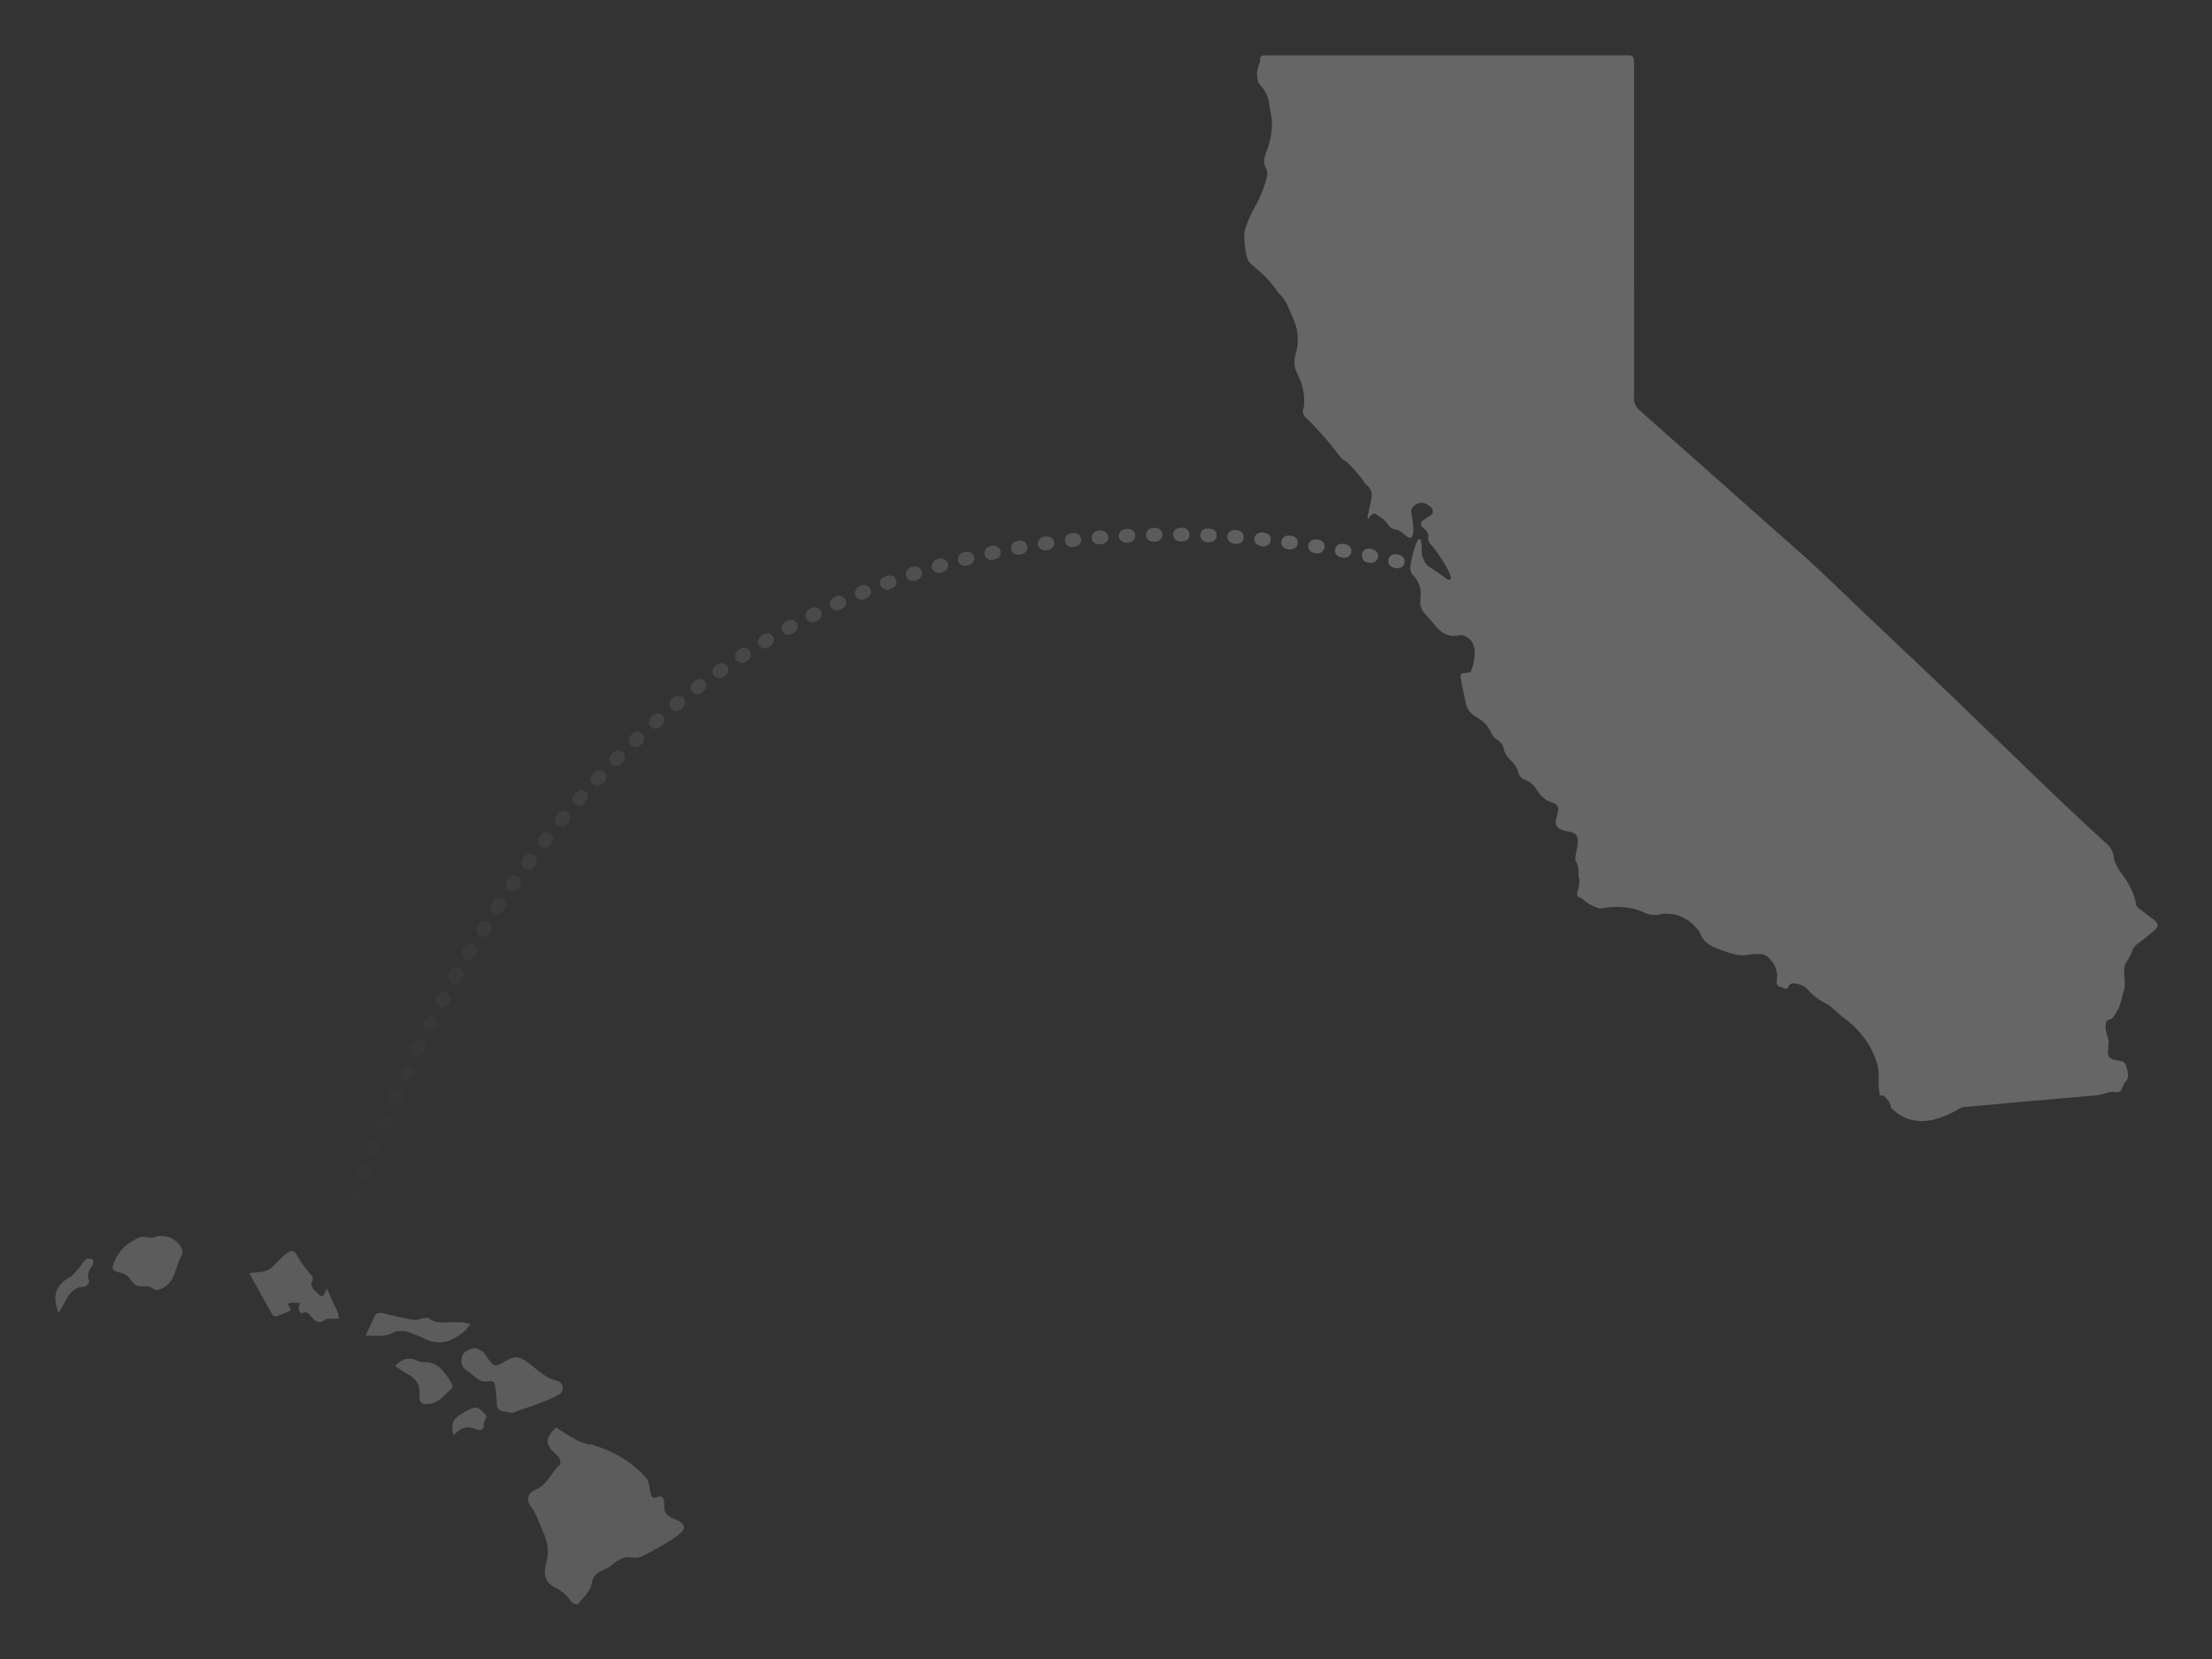 <?xml version="1.0" encoding="UTF-8"?>
<svg width="800px" height="600px" viewBox="0 0 800 600" version="1.1" xmlns="http://www.w3.org/2000/svg" xmlns:xlink="http://www.w3.org/1999/xlink">
    <rect x="0" y="0" width="800" height="600" fill="#333333" stroke="none"/>
    <!-- Generator: Sketch 45.2 (43514) - http://www.bohemiancoding.com/sketch -->
    <title>map-hi-sf</title>
    <desc>Created with Sketch.</desc>
    <defs>
        <linearGradient x1="1.26%" y1="100%" x2="97.977%" y2="100%" id="linearGradient-1">
            <stop stop-color="#FFFFFF" stop-opacity="0" offset="0%"></stop>
            <stop stop-color="#FFFFFF" stop-opacity="0.25" offset="100%"></stop>
        </linearGradient>
    </defs>
    <g id="Page-1" stroke="none" stroke-width="1" fill="none" fill-rule="evenodd">
        <g id="map-hi-sf">
            <path d="M201.076,516.279 C203.597,517.832 206.195,519.534 208.899,521.049 C210.037,521.688 211.39,521.954 212.661,522.335 C213.035,522.448 213.492,522.285 213.864,522.4 C221.624,524.799 228.628,528.5 233.905,534.826 C234.83,535.935 234.852,537.835 235.179,539.394 C235.509,540.965 235.793,542.314 237.962,541.391 C239.215,540.858 239.953,541.542 240.111,542.855 C240.169,543.336 240.335,543.83 240.271,544.294 C239.901,547 241.203,548.265 243.664,549.249 C248.332,551.114 248.575,552.906 244.41,555.836 C240.805,558.372 236.849,560.43 232.951,562.519 C231.79,563.141 230.214,563.607 228.985,563.36 C225.932,562.747 223.747,563.908 221.582,565.806 C220.515,566.742 219.113,567.332 217.801,567.945 C215.604,568.972 214.385,570.116 213.922,572.994 C213.503,575.602 210.84,577.885 208.996,580.173 C208.803,580.412 207.06,579.969 206.704,579.413 C205.034,576.806 202.778,575.137 200.045,573.687 C196.855,571.994 196.536,568.529 197.455,565.547 C198.793,561.203 198.094,557.583 196.205,553.515 C194.843,550.581 194.009,547.475 191.958,544.788 C190.217,542.507 190.833,539.875 193.627,538.778 C198.035,537.046 199.277,532.531 202.461,529.787 C202.857,529.445 202.611,528.031 202.285,527.277 C201.99,526.593 201.186,526.126 200.597,525.573 C197.178,522.361 197.197,520.007 201.076,516.279 Z M185.27,511.001 C183.814,510.74 182.87,510.543 181.916,510.407 C180.259,510.171 179.692,509.247 179.669,507.584 C179.641,505.496 179.314,503.411 179.077,501.329 C178.889,499.681 178.082,499.242 176.395,499.63 C175.423,499.853 174.115,499.561 173.237,499.035 C171.658,498.09 170.374,496.657 168.811,495.679 C166.522,494.245 166.688,491.893 167.279,490.12 C167.674,488.934 169.715,487.961 171.195,487.592 C172.168,487.349 173.58,488.169 174.558,488.852 C175.371,489.421 175.848,490.478 176.455,491.332 C178.577,494.317 179.223,494.453 182.305,492.535 C185.972,490.252 187.867,490.37 191.309,493.037 C194.471,495.488 197.279,498.383 201.446,499.398 C203.843,499.981 204.331,502.989 202.261,504.276 C199.793,505.809 196.959,506.773 194.239,507.871 C192.497,508.575 190.666,509.059 188.887,509.673 C187.548,510.135 186.227,510.648 185.27,511.001 Z M90.176,460.499 C91.626,460.311 92.581,460.099 93.539,460.08 C96.148,460.029 98.112,458.871 99.81,456.937 C101.026,455.551 102.418,454.278 103.896,453.176 C105.718,451.816 106.524,452.314 107.56,454.241 C108.681,456.326 110.063,458.333 111.652,460.082 C112.787,461.332 113.741,462.215 112.686,463.995 C112.42,464.443 112.831,465.387 113.108,466.027 C113.283,466.434 113.807,466.679 114.136,467.032 C116.526,469.595 116.523,469.597 118.243,466.092 C119.163,468.139 119.914,469.823 120.677,471.502 C121.209,472.672 121.809,473.815 122.277,475.009 C122.507,475.597 122.505,476.277 122.608,476.914 C122.04,476.926 121.471,476.921 120.904,476.953 C119.789,477.015 118.335,476.676 117.622,477.25 C115.607,478.873 114.287,478.09 112.885,476.553 C111.902,475.476 111.124,473.851 109.138,474.965 C109.024,475.029 108.118,474.209 108.068,473.749 C107.979,472.923 108.261,472.057 108.388,471.208 C107.205,471.188 106.02,471.148 104.838,471.167 C104.642,471.171 104.451,471.431 104.13,471.665 C104.475,472.331 104.821,472.998 105.284,473.892 C103.439,474.659 101.704,475.445 99.913,476.07 C99.551,476.197 98.738,475.853 98.535,475.496 C95.773,470.64 93.083,465.744 90.176,460.499 Z M66.059,453.289 C66.047,453.369 66.061,453.466 66.019,453.525 C63.278,457.533 63.899,463.547 58.511,466.001 C57.339,466.534 56.492,466.937 55.233,465.989 C54.394,465.357 53.014,465.149 51.909,465.227 C49.927,465.368 48.465,464.866 47.428,463.113 C46.383,461.348 44.81,460.433 42.745,460.069 C40.356,459.648 40.435,458.677 41.284,456.473 C43.015,451.982 46.348,449.372 50.455,447.514 C51.288,447.137 52.456,447.501 53.469,447.523 C54.229,447.54 55.104,447.811 55.733,447.531 C59.935,445.659 66.034,449.013 66.059,453.289 Z M170.166,478.885 C169.342,479.904 168.897,480.654 168.272,481.194 C163.833,485.018 159.049,487.119 153.285,484.021 C152.65,483.68 151.945,483.472 151.278,483.189 C148.058,481.817 145.177,480.267 141.288,482.351 C138.937,483.612 135.517,482.876 132.208,483.057 C133.6,480.086 134.628,477.691 135.872,475.414 C136.117,474.966 137.252,474.712 137.893,474.828 C140.061,475.222 142.184,475.863 144.341,476.333 C146.228,476.745 148.126,477.191 150.042,477.354 C151.048,477.441 152.096,476.904 153.139,476.743 C153.773,476.645 154.655,476.456 155.045,476.774 C156.981,478.356 159.176,478.332 161.469,478.226 C163.479,478.132 165.499,478.186 167.511,478.269 C168.251,478.3 168.979,478.6 170.166,478.885 Z M142.876,494.021 C145.184,491.654 147.581,490.644 150.621,491.979 C151.421,492.33 152.335,492.644 153.188,492.62 C158.677,492.466 160.953,496.489 163.336,500.347 C163.618,500.803 163.758,501.843 163.499,502.06 C161.013,504.152 159.119,507.133 155.565,507.694 C152.608,508.16 151.5,507.404 151.734,504.455 C152.038,500.641 150.258,498.411 147.132,496.762 C145.715,496.014 144.423,495.028 142.876,494.021 Z M21.199,474.842 C18.692,468.737 20.159,464.773 25.203,461.92 C26.523,461.174 27.507,459.789 28.552,458.614 C29.451,457.604 30.086,456.316 31.101,455.466 C31.589,455.057 32.785,455.154 33.462,455.461 C33.763,455.598 33.894,457.072 33.553,457.501 C32.122,459.294 31.291,461.025 32.275,463.387 C32.434,463.768 31.163,465.345 30.543,465.35 C26.617,465.385 24.955,468.023 23.435,470.978 C22.831,472.154 22.113,473.272 21.199,474.842 Z M164.048,519.156 C162.84,514.258 163.629,513.004 169.49,509.91 C172.214,508.472 172.886,508.704 176.074,512.166 C175.696,513.113 175.007,514.041 175.021,514.959 C175.055,517.217 173.659,517.556 172.216,516.91 C168.96,515.453 166.447,516.366 164.048,519.156 Z" id="hawaii" fill-opacity="0.2" fill="#FFFFFF"></path>
            <path d="M679.855,396.14 C679.824,395.817 679.826,395.363 679.732,394.931 C679.182,392.404 679.647,389.832 679.407,387.322 C679.209,385.234 678.453,383.132 677.598,381.188 C675.244,375.831 671.519,371.551 666.808,368.089 C665.422,367.072 664.205,365.827 662.882,364.721 C662.149,364.109 661.423,363.431 660.579,363.023 C658.015,361.782 655.742,360.172 653.902,358.008 C652.61,356.487 650.933,355.908 649.054,355.667 C648.079,355.542 647.304,355.756 646.898,356.754 C646.55,357.61 645.924,357.764 645.117,357.426 C644.691,357.247 644.269,357.057 643.833,356.911 C642.792,356.56 642.362,355.866 642.571,354.782 C643.258,351.207 641.848,348.375 639.312,346.033 C638.722,345.489 637.781,345.114 636.976,345.063 C635.532,344.971 634.043,345.042 632.617,345.295 C628.611,346.005 625.079,344.589 621.46,343.211 C618.338,342.023 615.688,340.535 614.733,337.058 C614.65,336.757 614.357,336.446 614.078,336.278 C610.471,331.878 606.099,329.971 600.96,330.554 C598.538,331.255 596.114,330.938 593.686,329.603 C588.766,327.691 583.797,327.62 578.725,328.606 C576.185,327.934 573.959,326.699 572.046,324.898 C570.332,324.325 570.118,323.944 570.623,322.28 C571.18,320.443 571.474,318.63 570.86,316.736 C571.089,315.132 570.889,313.561 570.259,312.021 C569.566,311.189 569.625,310.329 569.851,309.321 C570.233,307.615 570.579,305.872 570.649,304.133 C570.726,302.278 569.715,301.248 567.89,300.839 C567.029,300.645 566.141,300.54 565.304,300.273 C558.683,298.157 567.252,292.008 561.396,290.254 C558.627,289.425 556.913,287.569 555.506,285.239 C554.579,283.706 553.279,282.623 551.568,282.034 C550.278,281.589 549.435,280.721 549.135,279.351 C548.73,277.503 547.547,276.117 546.255,274.851 C545.008,273.63 544.113,272.276 543.76,270.544 C543.488,269.206 542.714,268.249 541.479,267.531 C540.704,267.081 539.956,266.296 539.591,265.484 C538.376,262.779 536.51,260.756 533.944,259.311 C531.704,258.047 530.355,256.161 529.964,253.566 C529.731,252.015 529.287,250.496 528.973,248.955 C528.687,247.549 528.388,246.141 528.21,244.719 C528.093,243.785 528.778,243.461 529.602,243.416 C531.998,243.288 531.998,243.292 532.584,241.02 C532.623,240.871 532.647,240.714 532.715,240.579 C534.293,234.529 532.995,230.9 528.819,229.69 C528.39,229.609 527.908,229.767 527.455,229.851 C524.165,230.461 521.607,229.219 519.51,226.755 C518.217,225.235 516.927,223.708 515.567,222.249 C514.002,220.572 513.395,218.803 513.74,216.395 C514.191,213.235 513.281,210.242 510.946,207.872 C510.154,207.069 509.928,206.124 510.218,205.119 C508.895,209.724 512.952,187.592 514.295,197.491 C513.832,200.152 514.517,202.549 516.35,204.685 C518.607,206.055 520.75,207.613 522.942,209.091 C523.228,209.284 523.49,209.559 523.805,209.648 C527.631,210.742 518.713,198.076 518.063,197.522 C517.041,196.65 516.414,195.693 516.544,194.25 C516.663,192.944 516.052,191.902 514.95,191.119 C513.494,190.085 513.529,188.972 515.009,187.943 C515.984,187.265 517.011,186.659 517.978,185.969 C518.511,184.528 518.069,183.476 516.655,182.811 C515.098,181.551 513.253,181.53 511.662,182.71 C510.601,183.498 510.225,184.488 510.467,185.831 C510.349,185.174 513.072,197.389 508.51,193.825 C507.906,193.354 507.404,192.734 506.759,192.336 C506.131,191.949 505.4,191.607 504.68,191.519 C503.634,191.392 502.875,190.982 502.309,190.113 C501.059,188.191 499.229,186.926 497.323,185.749 C496.131,185.856 495.356,186.497 494.999,187.672 L494.569,187.517 C494.613,187.116 494.622,186.709 494.703,186.316 C495.154,184.11 495.73,181.923 496.05,179.699 C496.322,177.813 495.539,176.334 493.926,175.163 C491.913,172.111 489.547,169.346 486.827,166.867 C485.923,166.48 485.121,165.688 484.467,164.917 C480.779,159.936 476.707,155.3 472.252,151.011 C471.109,149.836 470.94,148.563 471.619,147.008 C471.987,142.527 471.048,138.327 468.802,134.406 C468,132.315 467.983,130.181 468.603,128.069 C469.893,123.684 469.612,119.526 467.713,115.285 C466.458,112.483 465.609,109.517 463.528,107.154 C463.122,106.693 462.673,106.268 462.295,105.786 C460.445,103.067 458.293,100.612 455.84,98.419 C454.61,97.267 453.27,96.231 452.03,95.088 C450.284,93.477 449.699,84.655 450.142,83.317 C453.256,73.934 455.061,74.892 458.156,64.216 C458.509,62.998 458.393,61.845 457.827,60.75 C456.947,59.049 457.057,57.402 457.749,55.649 C459.181,52.013 460.072,48.224 460.013,44.306 C459.985,42.486 459.583,40.654 459.194,38.863 C459.006,35.457 457.708,32.604 455.302,30.303 C454.298,27.727 454.425,25.13 455.682,22.511 C455.663,20.257 455.929,20.004 458.204,20.004 C501.538,20.001 544.871,19.999 588.204,20 C590.668,20 590.971,20.324 590.971,22.945 C590.973,62.975 590.973,103.006 590.975,143.037 C590.975,143.766 590.839,144.547 591.052,145.213 C591.355,146.161 591.711,147.261 592.411,147.888 C599.696,154.426 607.062,160.873 614.39,167.363 C620.828,173.065 627.239,178.796 633.672,184.502 C640.163,190.258 646.68,195.986 653.159,201.755 C655.48,203.823 657.746,205.955 659.999,208.098 C665.424,213.257 670.813,218.453 676.24,223.611 C681.723,228.819 687.244,233.989 692.729,239.193 C697.744,243.95 702.744,248.719 707.731,253.504 C712.275,257.863 716.792,262.252 721.32,266.629 C726.013,271.166 730.692,275.717 735.401,280.238 C740.304,284.943 745.213,289.642 750.161,294.299 C754.13,298.035 758.153,301.713 762.171,305.398 C763.703,306.804 764.383,308.537 764.585,310.585 C764.674,311.48 765.214,312.337 765.586,313.195 C766.453,315.196 768.105,316.723 769.125,318.542 C770.579,321.134 772.132,323.823 772.483,326.938 C772.545,327.494 773.053,328.11 773.524,328.489 C775.23,329.86 777.025,331.121 778.754,332.464 C780.759,334.025 780.88,334.939 779.02,336.616 C777.204,338.252 775.244,339.739 773.26,341.173 C772.214,341.929 771.508,342.775 771.082,344.014 C769.379,348.959 767.772,347.155 768.336,353.51 C768.51,355.479 768.626,357.414 767.815,359.291 C767.652,359.669 767.677,360.123 767.557,360.524 C767.168,361.831 766.825,363.159 766.32,364.421 C765.968,365.304 765.338,366.07 764.908,366.927 C764.434,367.872 763.8,368.574 762.734,368.82 C761.886,369.016 761.716,369.582 761.593,370.418 C761.337,372.162 761.782,373.665 762.36,375.286 C762.782,376.466 762.565,377.931 762.422,379.247 C762.104,382.182 762.712,383.052 765.663,383.503 C767.001,383.706 768.503,383.791 768.918,385.394 C769.433,387.384 770.417,389.438 768.631,391.383 C768.134,391.925 767.811,392.674 767.55,393.38 C767.072,394.672 766.579,395.168 765.274,394.975 C763.606,394.726 762.133,395.122 760.57,395.659 C759.149,396.147 757.56,396.189 756.036,396.325 C748.54,396.994 741.041,397.615 733.545,398.28 C725.513,398.991 717.483,399.725 709.453,400.458 C698.814,407.08 690.285,407.13 683.868,400.609 C683.757,398.787 682.594,397.604 681.46,396.418 C681.205,396.152 680.57,396.248 679.855,396.14" id="Fill-1" fill-opacity="0.25" fill="#FFFFFF"></path>
            <path d="M230.752,264.559 C231.973,264.661 232.965,265.691 233.026,266.92 C233.102,268.432 231.353,270.254 229.84,270.238 C228.631,270.225 227.543,269.245 227.394,268.035 C227.199,266.442 229.148,264.425 230.752,264.559 Z M151.074,381.935 C149.907,381.958 148.821,381.091 148.558,379.955 C148.296,378.818 149.215,376.902 150.289,376.347 C151.317,375.816 152.675,376.096 153.372,377.01 C154.124,377.995 153.986,378.996 153.479,380.062 C152.971,381.131 152.248,381.825 151.074,381.935 Z M162.859,361.029 C162.885,362.688 161.436,364.36 159.953,364.382 C158.562,364.403 157.435,363.33 157.415,361.965 C157.392,360.358 158.901,358.607 160.335,358.578 C161.678,358.55 162.837,359.676 162.859,361.029 Z M387.777,197.841 C386.386,197.856 385.362,197.066 385.149,195.848 C384.91,194.491 385.575,193.375 386.936,192.992 C387.498,192.833 388.113,192.761 388.697,192.792 C389.963,192.859 390.935,193.865 391.026,195.092 C391.115,196.3 390.275,197.4 389.018,197.676 C388.597,197.769 388.16,197.792 387.777,197.841 Z M397.861,191.838 C399.512,191.836 400.645,192.775 400.805,194.109 C400.961,195.408 400.047,196.566 398.55,196.799 C397.878,196.904 397.133,196.901 396.483,196.721 C395.428,196.43 394.819,195.42 394.852,194.355 C394.886,193.294 395.57,192.385 396.623,192.076 C397.088,191.94 397.579,191.89 397.861,191.838 Z M146.891,390.801 C145.686,390.799 144.729,390.056 144.399,388.941 C144.065,387.811 144.869,385.934 145.968,385.282 C146.935,384.708 148.183,384.849 148.955,385.667 C149.794,386.557 149.875,387.566 149.386,388.675 C148.874,389.835 148.194,390.747 146.891,390.801 Z M197.616,300.881 C199.003,300.878 200.224,302.172 200.127,303.544 C200.05,304.648 198.753,306.242 197.675,306.56 C196.458,306.918 195.061,306.18 194.674,304.974 C194.125,303.266 195.837,300.885 197.616,300.881 Z M417.366,195.974 C415.36,195.961 414.046,194.436 414.577,192.737 C414.933,191.595 415.759,191.018 417.178,190.921 C418.662,190.819 419.704,191.325 420.186,192.38 C421.016,194.199 419.611,195.99 417.366,195.974 Z M252.975,245.536 C254.524,245.499 255.76,246.933 255.49,248.455 C255.23,249.92 253.294,251.295 251.831,251.056 C250.489,250.837 249.549,249.507 249.81,248.198 C250.057,246.957 251.71,245.566 252.975,245.536 Z M495.521,203.561 C494.619,203.417 493.515,203.325 492.951,202.326 C492.655,201.8 492.517,201.089 492.569,200.484 C492.684,199.134 493.979,198.263 495.389,198.448 C497.342,198.703 498.485,199.745 498.418,201.209 C498.353,202.616 497.154,203.635 495.521,203.561 Z M505.008,205.547 C504.711,205.467 504.111,205.377 503.571,205.147 C502.392,204.644 501.828,203.385 502.175,202.193 C502.517,201.022 503.691,200.258 504.936,200.424 C505.364,200.481 505.794,200.571 506.203,200.707 C507.503,201.139 508.215,202.357 507.942,203.629 C507.683,204.835 506.627,205.606 505.008,205.547 Z M145.59,396.323 C145.616,398.101 144.286,399.709 142.774,399.727 C141.4,399.744 140.278,398.649 140.267,397.283 C140.253,395.547 141.63,393.878 143.099,393.851 C144.434,393.827 145.569,394.953 145.59,396.323 Z M130.828,433.235 C130.648,433.651 130.421,434.509 129.948,435.198 C129.179,436.316 127.538,436.446 126.481,435.606 C125.538,434.856 125.335,433.795 125.859,432.364 C126.373,430.963 127.266,430.228 128.423,430.256 C129.789,430.289 130.848,431.409 130.828,433.235 Z M124.953,439.534 C126.353,439.499 127.465,440.537 127.507,441.921 C127.561,443.697 126.269,445.359 124.788,445.416 C123.435,445.469 122.29,444.384 122.238,443.001 C122.168,441.161 123.411,439.573 124.953,439.534 Z M285.053,229.601 C283.659,229.563 282.627,228.464 282.662,227.052 C282.698,225.565 284.376,224.139 286.042,224.178 C287.41,224.21 288.52,225.366 288.474,226.712 C288.426,228.122 286.624,229.644 285.053,229.601 Z M303.094,215.415 C305.222,215.365 306.489,217.179 305.851,218.809 C305.378,220.018 303.318,221.044 302.052,220.71 C300.993,220.43 300.368,219.72 300.182,218.678 C300.004,217.683 300.388,216.826 301.234,216.295 C301.909,215.87 302.683,215.604 303.094,215.415 Z M309.175,214.249 C309.255,212.777 311.02,211.421 312.693,211.547 C314.039,211.648 315.134,212.886 315.036,214.196 C314.932,215.604 313.066,217.027 311.478,216.91 C310.12,216.81 309.1,215.632 309.175,214.249 Z M446.716,191.709 C448.75,191.736 449.905,192.751 449.794,194.414 C449.689,196.003 448.467,196.845 446.513,196.676 C444.876,196.535 443.742,195.392 443.884,193.98 C444.005,192.783 444.975,191.536 446.716,191.709 Z M456.71,197.612 C454.753,197.515 453.503,196.345 453.676,194.773 C453.861,193.095 455.347,192.244 457.358,192.665 C458.966,193.001 459.77,194.049 459.551,195.524 C459.354,196.851 458.216,197.687 456.71,197.612 Z M359.02,197.348 C360.579,197.315 361.636,198.123 361.884,199.333 C362.13,200.534 361.451,201.725 360.233,202.157 C359.776,202.319 359.294,202.441 358.813,202.498 C357.569,202.647 356.395,201.835 356.091,200.663 C355.78,199.464 356.375,198.204 357.546,197.734 C358.092,197.516 358.691,197.431 359.02,197.348 Z M368.547,200.617 C366.882,200.623 365.814,199.739 365.635,198.446 C365.467,197.227 366.343,196.04 367.665,195.722 C368.032,195.633 368.409,195.573 368.785,195.534 C370.083,195.4 371.204,196.167 371.471,197.355 C371.762,198.657 371.213,199.8 370.001,200.262 C369.452,200.471 368.852,200.546 368.547,200.617 Z M427.193,195.844 C425.363,195.839 424.111,194.676 424.276,193.136 C424.42,191.792 425.456,190.913 426.98,190.846 C428.771,190.766 429.916,191.518 430.167,192.937 C430.472,194.661 429.254,195.85 427.193,195.844 Z M139.202,402.906 C140.613,402.895 141.679,403.943 141.69,405.349 C141.702,407.097 140.328,408.767 138.867,408.781 C137.541,408.794 136.373,407.633 136.363,406.293 C136.35,404.511 137.685,402.918 139.202,402.906 Z M182.906,327.274 C182.931,328.919 181.47,330.59 179.98,330.621 C178.612,330.648 177.474,329.56 177.448,328.198 C177.419,326.673 179.006,324.863 180.405,324.824 C181.753,324.786 182.884,325.894 182.906,327.274 Z M194.209,311.137 C194.26,312.545 192.558,314.446 191.195,314.502 C189.861,314.556 188.693,313.442 188.658,312.08 C188.618,310.515 190.156,308.769 191.617,308.721 C192.939,308.678 194.161,309.816 194.209,311.137 Z M203.164,298.928 C201.764,298.935 200.661,297.869 200.654,296.499 C200.645,295.018 202.312,293.27 203.744,293.258 C205.113,293.246 206.215,294.349 206.254,295.71 C206.29,296.994 204.598,299.123 203.164,298.928 Z M223.589,271.405 C224.732,271.432 225.769,272.323 225.992,273.47 C226.361,275.358 224.02,277.504 222.169,276.976 C221.156,276.687 220.515,275.918 220.419,274.877 C220.272,273.282 222.019,271.368 223.589,271.405 Z M238.207,257.978 C238.451,258.093 238.981,258.251 239.403,258.558 C240.262,259.184 240.531,260.315 240.157,261.337 C239.754,262.437 238.292,263.529 237.183,263.558 C236.075,263.588 235.183,262.996 234.782,261.967 C234.121,260.271 235.985,257.899 238.207,257.978 Z M124.273,451.74 C124.107,452.156 123.895,452.951 123.49,453.632 C122.97,454.506 121.872,454.863 120.929,454.637 C119.988,454.412 119.145,453.575 119.057,452.603 C118.945,451.361 119.309,450.222 120.251,449.372 C121.001,448.695 121.918,448.598 122.835,449.018 C123.818,449.469 124.294,450.272 124.273,451.74 Z M485.744,201.726 C485.394,201.638 484.789,201.566 484.252,201.335 C483.205,200.886 482.639,199.739 482.844,198.673 C483.053,197.587 483.971,196.713 485.097,196.677 C485.733,196.657 486.402,196.751 487.006,196.947 C488.334,197.378 488.964,198.57 488.663,199.887 C488.39,201.082 487.319,201.821 485.744,201.726 Z M342.886,204.51 C342.861,206.055 341.327,207.248 339.414,207.209 C337.929,207.179 336.885,206.037 336.987,204.556 C337.09,203.067 338.592,201.938 340.409,201.984 C341.75,202.017 342.906,203.197 342.886,204.51 Z M134.35,423.996 C134.133,424.463 133.85,425.35 133.345,426.086 C132.759,426.938 131.503,427.161 130.55,426.779 C129.583,426.392 128.904,425.405 129.082,424.32 C129.21,423.543 129.505,422.745 129.92,422.075 C130.493,421.15 131.65,420.875 132.647,421.232 C133.673,421.599 134.346,422.523 134.35,423.996 Z M333.441,207.489 C333.353,209.001 331.688,210.227 329.888,210.105 C328.522,210.013 327.49,208.839 327.571,207.469 C327.661,205.953 329.306,204.748 331.133,204.862 C332.51,204.947 333.521,206.098 333.441,207.489 Z M436.751,196.079 C436.725,196.076 436.339,196.083 435.974,195.998 C434.895,195.746 434.094,194.733 434.07,193.644 C434.046,192.585 434.833,191.417 435.892,191.237 C436.67,191.104 437.527,191.122 438.293,191.305 C439.475,191.587 440.141,192.731 440.007,193.917 C439.871,195.132 439.017,195.954 437.753,196.076 C437.539,196.096 437.321,196.079 436.751,196.079 Z M349.418,199.535 C351.036,199.501 352.051,200.278 352.318,201.517 C352.559,202.63 351.955,203.786 350.799,204.258 C350.257,204.479 349.658,204.623 349.075,204.668 C347.844,204.762 346.808,203.979 346.535,202.846 C346.248,201.659 346.74,200.504 347.847,199.999 C348.428,199.734 349.082,199.631 349.418,199.535 Z M155.822,367.279 C157.179,367.282 158.296,368.409 158.294,369.773 C158.29,371.464 156.839,373.127 155.368,373.126 C154.007,373.125 152.885,371.996 152.89,370.634 C152.896,368.933 154.343,367.277 155.822,367.279 Z M172.516,343.903 C172.554,345.503 171.05,347.259 169.611,347.294 C168.234,347.329 167.111,346.255 167.081,344.876 C167.046,343.239 168.509,341.517 169.974,341.47 C171.317,341.427 172.484,342.544 172.516,343.903 Z M177.623,335.525 C177.656,337.147 176.184,338.825 174.696,338.863 C173.319,338.898 172.172,337.834 172.124,336.478 C172.071,334.97 173.664,333.181 175.086,333.149 C176.516,333.118 177.594,334.127 177.623,335.525 Z M297.152,222.077 C297.165,223.556 295.518,225.019 293.829,225.031 C292.487,225.04 291.305,223.892 291.294,222.57 C291.283,221.118 292.956,219.653 294.644,219.635 C296.026,219.62 297.14,220.705 297.152,222.077 Z M185.327,322.465 C183.617,322.408 182.499,320.738 183.099,319.138 C183.677,317.601 184.754,316.737 186.054,316.768 C187.088,316.792 187.95,317.391 188.304,318.333 C188.963,320.089 187.207,322.527 185.327,322.465 Z M209.503,291.476 C207.808,291.484 206.48,289.767 207.187,288.22 C207.584,287.349 208.378,286.503 209.211,286.023 C210.661,285.189 212.497,286.395 212.618,288.084 C212.727,289.608 211.018,291.468 209.503,291.476 Z M271.572,236.698 C271.588,238.133 269.883,239.726 268.309,239.748 C266.964,239.767 265.781,238.631 265.765,237.304 C265.747,235.879 267.465,234.302 269.054,234.283 C270.469,234.266 271.557,235.309 271.572,236.698 Z M378.198,199.049 C376.605,199.057 375.523,198.183 375.365,196.925 C375.194,195.569 376.058,194.41 377.487,194.125 C377.908,194.04 378.348,194.012 378.778,194.02 C380.088,194.044 381.092,194.917 381.249,196.132 C381.408,197.367 380.681,198.495 379.439,198.854 C378.976,198.988 378.481,199.007 378.198,199.049 Z M167.581,352.516 C167.554,354.197 166.063,355.834 164.588,355.802 C163.213,355.772 162.145,354.652 162.172,353.266 C162.204,351.58 163.693,349.938 165.162,349.967 C166.507,349.994 167.603,351.149 167.581,352.516 Z M466.224,198.708 C466.002,198.656 465.396,198.597 464.861,198.371 C463.804,197.924 463.274,196.834 463.465,195.712 C463.654,194.606 464.535,193.788 465.696,193.71 C466.176,193.678 466.674,193.713 467.148,193.8 C468.618,194.068 469.48,195.174 469.335,196.541 C469.192,197.878 468.101,198.743 466.224,198.708 Z M274.148,232.049 C274.139,230.552 275.752,229.079 277.421,229.061 C278.795,229.047 279.909,230.138 279.924,231.512 C279.939,232.931 278.211,234.505 276.623,234.518 C275.242,234.53 274.157,233.447 274.148,232.049 Z M321.214,213.342 C319.812,213.341 318.833,212.68 318.48,211.793 C318.092,210.821 318.295,209.522 319.168,209.01 C319.974,208.537 320.943,208.22 321.873,208.114 C322.898,207.997 323.67,208.725 324.043,209.735 C324.405,210.72 324.181,211.647 323.413,212.234 C322.667,212.803 321.714,213.1 321.214,213.342 Z M216.782,278.505 C217.963,278.531 218.973,279.397 219.169,280.552 C219.474,282.352 217.486,284.386 215.672,284.131 C214.566,283.975 213.706,283.074 213.597,281.953 C213.438,280.326 215.152,278.471 216.782,278.505 Z M137.973,414.897 C137.705,415.404 137.377,416.415 136.733,417.15 C135.765,418.254 133.877,417.964 133.061,416.749 C131.969,415.124 133.193,412.294 135.12,411.987 C136.568,411.756 137.933,412.918 137.973,414.897 Z M476.243,195.068 C476.5,195.135 477.104,195.21 477.638,195.445 C478.9,196 479.417,197.5 478.832,198.72 C478.347,199.73 477.357,200.254 476.153,200.12 C474.863,199.977 473.672,199.651 473.257,198.203 C472.763,196.48 474.028,194.994 476.243,195.068 Z M407.606,191.282 C409.415,191.282 410.514,192.2 410.598,193.615 C410.679,194.993 409.653,196.089 408.083,196.277 C407.762,196.315 407.432,196.321 407.109,196.295 C405.665,196.174 404.605,195.092 404.622,193.777 C404.639,192.499 405.574,191.543 406.996,191.352 C407.264,191.316 407.533,191.29 407.606,191.282 Z M121.229,460.994 C121.02,461.478 120.775,462.388 120.273,463.122 C119.663,464.014 118.659,464.152 117.64,463.866 C116.674,463.593 115.916,462.728 116.008,461.701 C116.086,460.818 116.355,459.89 116.783,459.116 C117.301,458.178 118.491,457.906 119.502,458.249 C120.487,458.583 121.204,459.554 121.229,460.994 Z M244.497,257.217 C243.131,257.175 242.061,256.036 242.099,254.662 C242.139,253.2 243.87,251.618 245.397,251.65 C246.779,251.678 247.826,252.791 247.787,254.19 C247.747,255.649 245.992,257.263 244.497,257.217 Z M263.425,242.295 C263.39,243.793 261.668,245.307 260.062,245.253 C258.711,245.208 257.702,244.171 257.701,242.825 C257.698,241.306 259.335,239.8 260.98,239.807 C262.42,239.814 263.459,240.87 263.425,242.295 Z" id="Combined-Shape" fill="url(#linearGradient-1)"></path>
        </g>
        <path d="" id="Path-3" stroke="#979797"></path>
    </g>
</svg>